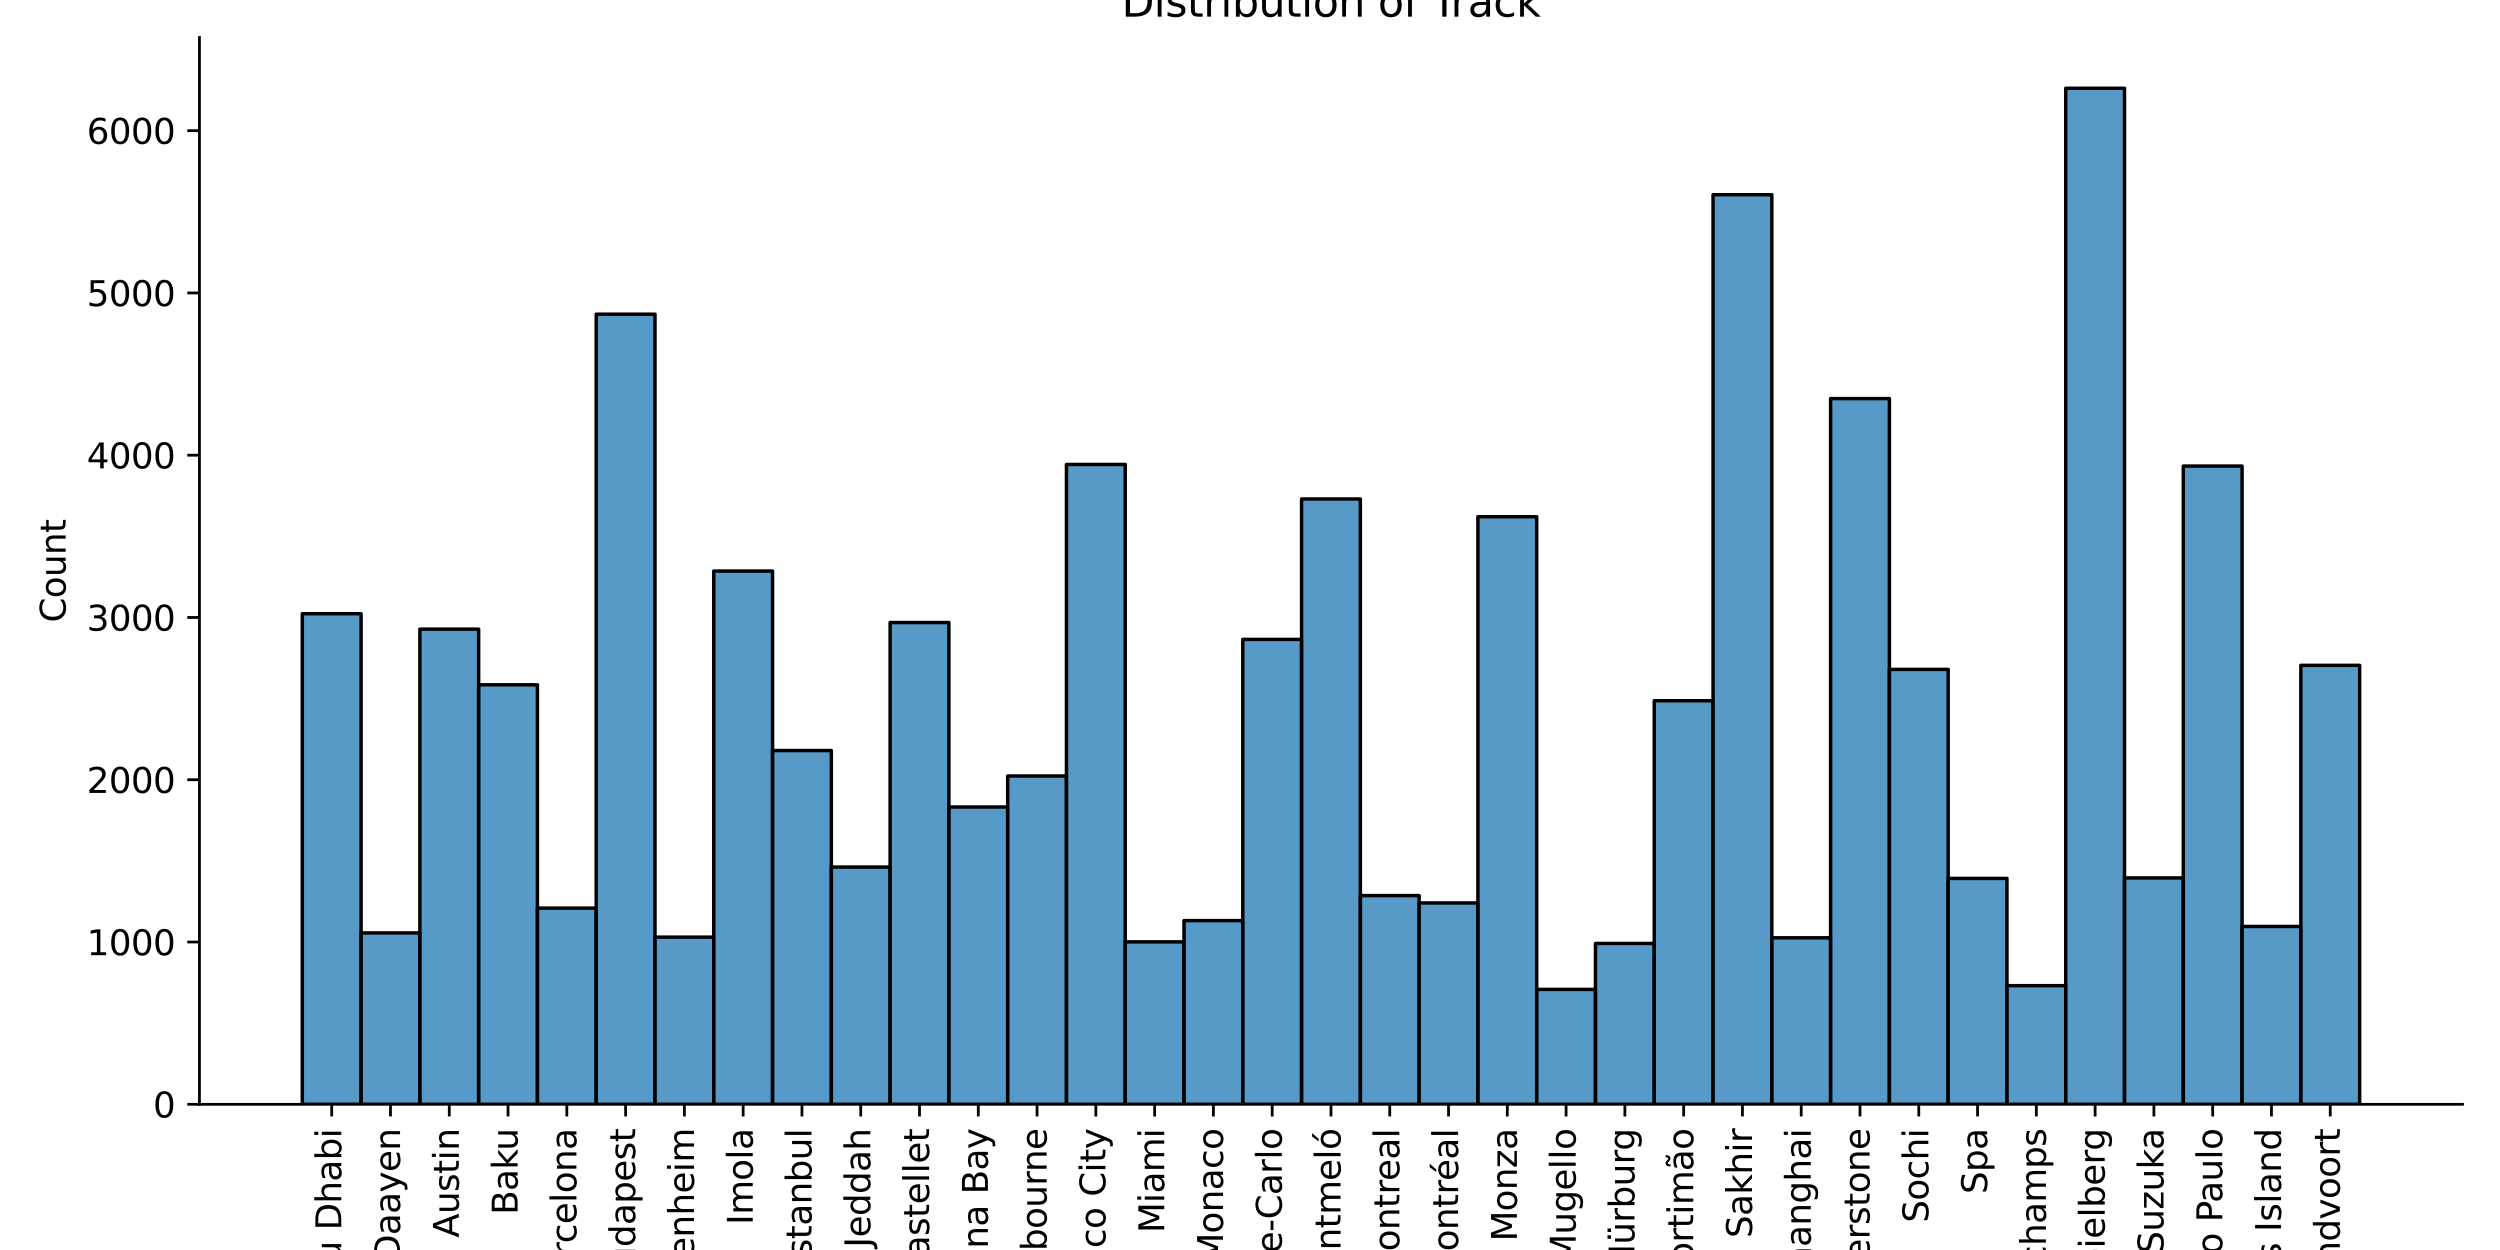 <?xml version="1.0" encoding="utf-8" standalone="no"?>
<!DOCTYPE svg PUBLIC "-//W3C//DTD SVG 1.1//EN"
  "http://www.w3.org/Graphics/SVG/1.1/DTD/svg11.dtd">
<svg xmlns:xlink="http://www.w3.org/1999/xlink" width="720pt" height="360pt" viewBox="0 0 720 360" xmlns="http://www.w3.org/2000/svg" version="1.1">
 <defs>
  <style type="text/css">*{stroke-linejoin: round; stroke-linecap: butt}</style>
 </defs>
 <g id="figure_1">
  <g id="patch_1">
   <path d="M 0 360 
L 720 360 
L 720 0 
L 0 0 
z
" style="fill: #ffffff"/>
  </g>
  <g id="axes_1">
   <g id="patch_2">
    <path d="M 57.44 318.04 
L 709.2 318.04 
L 709.2 10.8 
L 57.44 10.8 
z
" style="fill: #ffffff"/>
   </g>
   <g id="patch_3">
    <path d="M 87.065 318.04 
L 103.994 318.04 
L 103.994 176.759 
L 87.065 176.759 
z
" clip-path="url(#p6fa3aa82a7)" style="fill: #1f77b4; fill-opacity: 0.75; stroke: #000000; stroke-linejoin: miter"/>
   </g>
   <g id="patch_4">
    <path d="M 103.994 318.04 
L 120.923 318.04 
L 120.923 268.688 
L 103.994 268.688 
z
" clip-path="url(#p6fa3aa82a7)" style="fill: #1f77b4; fill-opacity: 0.75; stroke: #000000; stroke-linejoin: miter"/>
   </g>
   <g id="patch_5">
    <path d="M 120.923 318.04 
L 137.852 318.04 
L 137.852 181.199 
L 120.923 181.199 
z
" clip-path="url(#p6fa3aa82a7)" style="fill: #1f77b4; fill-opacity: 0.75; stroke: #000000; stroke-linejoin: miter"/>
   </g>
   <g id="patch_6">
    <path d="M 137.852 318.04 
L 154.781 318.04 
L 154.781 197.229 
L 137.852 197.229 
z
" clip-path="url(#p6fa3aa82a7)" style="fill: #1f77b4; fill-opacity: 0.75; stroke: #000000; stroke-linejoin: miter"/>
   </g>
   <g id="patch_7">
    <path d="M 154.781 318.04 
L 171.71 318.04 
L 171.71 261.537 
L 154.781 261.537 
z
" clip-path="url(#p6fa3aa82a7)" style="fill: #1f77b4; fill-opacity: 0.75; stroke: #000000; stroke-linejoin: miter"/>
   </g>
   <g id="patch_8">
    <path d="M 171.71 318.04 
L 188.638 318.04 
L 188.638 90.486 
L 171.71 90.486 
z
" clip-path="url(#p6fa3aa82a7)" style="fill: #1f77b4; fill-opacity: 0.75; stroke: #000000; stroke-linejoin: miter"/>
   </g>
   <g id="patch_9">
    <path d="M 188.638 318.04 
L 205.567 318.04 
L 205.567 269.903 
L 188.638 269.903 
z
" clip-path="url(#p6fa3aa82a7)" style="fill: #1f77b4; fill-opacity: 0.75; stroke: #000000; stroke-linejoin: miter"/>
   </g>
   <g id="patch_10">
    <path d="M 205.567 318.04 
L 222.496 318.04 
L 222.496 164.468 
L 205.567 164.468 
z
" clip-path="url(#p6fa3aa82a7)" style="fill: #1f77b4; fill-opacity: 0.75; stroke: #000000; stroke-linejoin: miter"/>
   </g>
   <g id="patch_11">
    <path d="M 222.496 318.04 
L 239.425 318.04 
L 239.425 216.157 
L 222.496 216.157 
z
" clip-path="url(#p6fa3aa82a7)" style="fill: #1f77b4; fill-opacity: 0.75; stroke: #000000; stroke-linejoin: miter"/>
   </g>
   <g id="patch_12">
    <path d="M 239.425 318.04 
L 256.354 318.04 
L 256.354 249.713 
L 239.425 249.713 
z
" clip-path="url(#p6fa3aa82a7)" style="fill: #1f77b4; fill-opacity: 0.75; stroke: #000000; stroke-linejoin: miter"/>
   </g>
   <g id="patch_13">
    <path d="M 256.354 318.04 
L 273.283 318.04 
L 273.283 179.283 
L 256.354 179.283 
z
" clip-path="url(#p6fa3aa82a7)" style="fill: #1f77b4; fill-opacity: 0.75; stroke: #000000; stroke-linejoin: miter"/>
   </g>
   <g id="patch_14">
    <path d="M 273.283 318.04 
L 290.211 318.04 
L 290.211 232.421 
L 273.283 232.421 
z
" clip-path="url(#p6fa3aa82a7)" style="fill: #1f77b4; fill-opacity: 0.75; stroke: #000000; stroke-linejoin: miter"/>
   </g>
   <g id="patch_15">
    <path d="M 290.211 318.04 
L 307.14 318.04 
L 307.14 223.495 
L 290.211 223.495 
z
" clip-path="url(#p6fa3aa82a7)" style="fill: #1f77b4; fill-opacity: 0.75; stroke: #000000; stroke-linejoin: miter"/>
   </g>
   <g id="patch_16">
    <path d="M 307.14 318.04 
L 324.069 318.04 
L 324.069 133.763 
L 307.14 133.763 
z
" clip-path="url(#p6fa3aa82a7)" style="fill: #1f77b4; fill-opacity: 0.75; stroke: #000000; stroke-linejoin: miter"/>
   </g>
   <g id="patch_17">
    <path d="M 324.069 318.04 
L 340.998 318.04 
L 340.998 271.258 
L 324.069 271.258 
z
" clip-path="url(#p6fa3aa82a7)" style="fill: #1f77b4; fill-opacity: 0.75; stroke: #000000; stroke-linejoin: miter"/>
   </g>
   <g id="patch_18">
    <path d="M 340.998 318.04 
L 357.927 318.04 
L 357.927 265.136 
L 340.998 265.136 
z
" clip-path="url(#p6fa3aa82a7)" style="fill: #1f77b4; fill-opacity: 0.75; stroke: #000000; stroke-linejoin: miter"/>
   </g>
   <g id="patch_19">
    <path d="M 357.927 318.04 
L 374.856 318.04 
L 374.856 184.143 
L 357.927 184.143 
z
" clip-path="url(#p6fa3aa82a7)" style="fill: #1f77b4; fill-opacity: 0.75; stroke: #000000; stroke-linejoin: miter"/>
   </g>
   <g id="patch_20">
    <path d="M 374.856 318.04 
L 391.784 318.04 
L 391.784 143.717 
L 374.856 143.717 
z
" clip-path="url(#p6fa3aa82a7)" style="fill: #1f77b4; fill-opacity: 0.75; stroke: #000000; stroke-linejoin: miter"/>
   </g>
   <g id="patch_21">
    <path d="M 391.784 318.04 
L 408.713 318.04 
L 408.713 257.938 
L 391.784 257.938 
z
" clip-path="url(#p6fa3aa82a7)" style="fill: #1f77b4; fill-opacity: 0.75; stroke: #000000; stroke-linejoin: miter"/>
   </g>
   <g id="patch_22">
    <path d="M 408.713 318.04 
L 425.642 318.04 
L 425.642 260.042 
L 408.713 260.042 
z
" clip-path="url(#p6fa3aa82a7)" style="fill: #1f77b4; fill-opacity: 0.75; stroke: #000000; stroke-linejoin: miter"/>
   </g>
   <g id="patch_23">
    <path d="M 425.642 318.04 
L 442.571 318.04 
L 442.571 148.812 
L 425.642 148.812 
z
" clip-path="url(#p6fa3aa82a7)" style="fill: #1f77b4; fill-opacity: 0.75; stroke: #000000; stroke-linejoin: miter"/>
   </g>
   <g id="patch_24">
    <path d="M 442.571 318.04 
L 459.5 318.04 
L 459.5 284.951 
L 442.571 284.951 
z
" clip-path="url(#p6fa3aa82a7)" style="fill: #1f77b4; fill-opacity: 0.75; stroke: #000000; stroke-linejoin: miter"/>
   </g>
   <g id="patch_25">
    <path d="M 459.5 318.04 
L 476.429 318.04 
L 476.429 271.725 
L 459.5 271.725 
z
" clip-path="url(#p6fa3aa82a7)" style="fill: #1f77b4; fill-opacity: 0.75; stroke: #000000; stroke-linejoin: miter"/>
   </g>
   <g id="patch_26">
    <path d="M 476.429 318.04 
L 493.357 318.04 
L 493.357 201.809 
L 476.429 201.809 
z
" clip-path="url(#p6fa3aa82a7)" style="fill: #1f77b4; fill-opacity: 0.75; stroke: #000000; stroke-linejoin: miter"/>
   </g>
   <g id="patch_27">
    <path d="M 493.357 318.04 
L 510.286 318.04 
L 510.286 56.089 
L 493.357 56.089 
z
" clip-path="url(#p6fa3aa82a7)" style="fill: #1f77b4; fill-opacity: 0.75; stroke: #000000; stroke-linejoin: miter"/>
   </g>
   <g id="patch_28">
    <path d="M 510.286 318.04 
L 527.215 318.04 
L 527.215 270.09 
L 510.286 270.09 
z
" clip-path="url(#p6fa3aa82a7)" style="fill: #1f77b4; fill-opacity: 0.75; stroke: #000000; stroke-linejoin: miter"/>
   </g>
   <g id="patch_29">
    <path d="M 527.215 318.04 
L 544.144 318.04 
L 544.144 114.788 
L 527.215 114.788 
z
" clip-path="url(#p6fa3aa82a7)" style="fill: #1f77b4; fill-opacity: 0.75; stroke: #000000; stroke-linejoin: miter"/>
   </g>
   <g id="patch_30">
    <path d="M 544.144 318.04 
L 561.073 318.04 
L 561.073 192.789 
L 544.144 192.789 
z
" clip-path="url(#p6fa3aa82a7)" style="fill: #1f77b4; fill-opacity: 0.75; stroke: #000000; stroke-linejoin: miter"/>
   </g>
   <g id="patch_31">
    <path d="M 561.073 318.04 
L 578.002 318.04 
L 578.002 252.985 
L 561.073 252.985 
z
" clip-path="url(#p6fa3aa82a7)" style="fill: #1f77b4; fill-opacity: 0.75; stroke: #000000; stroke-linejoin: miter"/>
   </g>
   <g id="patch_32">
    <path d="M 578.002 318.04 
L 594.93 318.04 
L 594.93 283.877 
L 578.002 283.877 
z
" clip-path="url(#p6fa3aa82a7)" style="fill: #1f77b4; fill-opacity: 0.75; stroke: #000000; stroke-linejoin: miter"/>
   </g>
   <g id="patch_33">
    <path d="M 594.93 318.04 
L 611.859 318.04 
L 611.859 25.43 
L 594.93 25.43 
z
" clip-path="url(#p6fa3aa82a7)" style="fill: #1f77b4; fill-opacity: 0.75; stroke: #000000; stroke-linejoin: miter"/>
   </g>
   <g id="patch_34">
    <path d="M 611.859 318.04 
L 628.788 318.04 
L 628.788 252.844 
L 611.859 252.844 
z
" clip-path="url(#p6fa3aa82a7)" style="fill: #1f77b4; fill-opacity: 0.75; stroke: #000000; stroke-linejoin: miter"/>
   </g>
   <g id="patch_35">
    <path d="M 628.788 318.04 
L 645.717 318.04 
L 645.717 134.23 
L 628.788 134.23 
z
" clip-path="url(#p6fa3aa82a7)" style="fill: #1f77b4; fill-opacity: 0.75; stroke: #000000; stroke-linejoin: miter"/>
   </g>
   <g id="patch_36">
    <path d="M 645.717 318.04 
L 662.646 318.04 
L 662.646 266.818 
L 645.717 266.818 
z
" clip-path="url(#p6fa3aa82a7)" style="fill: #1f77b4; fill-opacity: 0.75; stroke: #000000; stroke-linejoin: miter"/>
   </g>
   <g id="patch_37">
    <path d="M 662.646 318.04 
L 679.575 318.04 
L 679.575 191.621 
L 662.646 191.621 
z
" clip-path="url(#p6fa3aa82a7)" style="fill: #1f77b4; fill-opacity: 0.75; stroke: #000000; stroke-linejoin: miter"/>
   </g>
   <g id="matplotlib.axis_1">
    <g id="xtick_1">
     <g id="line2d_1">
      <defs>
       <path id="mca8633cd1a" d="M 0 0 
L 0 3.5 
" style="stroke: #000000; stroke-width: 0.8"/>
      </defs>
      <g>
       <use xlink:href="#mca8633cd1a" x="95.53" y="318.04" style="stroke: #000000; stroke-width: 0.8"/>
      </g>
     </g>
     <g id="text_1">
      <!-- Abu Dhabi -->
      <g transform="translate(98.289 377.037) rotate(-90) scale(0.1 -0.1)">
       <defs>
        <path id="DejaVuSans-41" d="M 2188 4044 
L 1331 1722 
L 3047 1722 
L 2188 4044 
z
M 1831 4666 
L 2547 4666 
L 4325 0 
L 3669 0 
L 3244 1197 
L 1141 1197 
L 716 0 
L 50 0 
L 1831 4666 
z
" transform="scale(0.016)"/>
        <path id="DejaVuSans-62" d="M 3116 1747 
Q 3116 2381 2855 2742 
Q 2594 3103 2138 3103 
Q 1681 3103 1420 2742 
Q 1159 2381 1159 1747 
Q 1159 1113 1420 752 
Q 1681 391 2138 391 
Q 2594 391 2855 752 
Q 3116 1113 3116 1747 
z
M 1159 2969 
Q 1341 3281 1617 3432 
Q 1894 3584 2278 3584 
Q 2916 3584 3314 3078 
Q 3713 2572 3713 1747 
Q 3713 922 3314 415 
Q 2916 -91 2278 -91 
Q 1894 -91 1617 61 
Q 1341 213 1159 525 
L 1159 0 
L 581 0 
L 581 4863 
L 1159 4863 
L 1159 2969 
z
" transform="scale(0.016)"/>
        <path id="DejaVuSans-75" d="M 544 1381 
L 544 3500 
L 1119 3500 
L 1119 1403 
Q 1119 906 1312 657 
Q 1506 409 1894 409 
Q 2359 409 2629 706 
Q 2900 1003 2900 1516 
L 2900 3500 
L 3475 3500 
L 3475 0 
L 2900 0 
L 2900 538 
Q 2691 219 2414 64 
Q 2138 -91 1772 -91 
Q 1169 -91 856 284 
Q 544 659 544 1381 
z
M 1991 3584 
L 1991 3584 
z
" transform="scale(0.016)"/>
        <path id="DejaVuSans-20" transform="scale(0.016)"/>
        <path id="DejaVuSans-44" d="M 1259 4147 
L 1259 519 
L 2022 519 
Q 2988 519 3436 956 
Q 3884 1394 3884 2338 
Q 3884 3275 3436 3711 
Q 2988 4147 2022 4147 
L 1259 4147 
z
M 628 4666 
L 1925 4666 
Q 3281 4666 3915 4102 
Q 4550 3538 4550 2338 
Q 4550 1131 3912 565 
Q 3275 0 1925 0 
L 628 0 
L 628 4666 
z
" transform="scale(0.016)"/>
        <path id="DejaVuSans-68" d="M 3513 2113 
L 3513 0 
L 2938 0 
L 2938 2094 
Q 2938 2591 2744 2837 
Q 2550 3084 2163 3084 
Q 1697 3084 1428 2787 
Q 1159 2491 1159 1978 
L 1159 0 
L 581 0 
L 581 4863 
L 1159 4863 
L 1159 2956 
Q 1366 3272 1645 3428 
Q 1925 3584 2291 3584 
Q 2894 3584 3203 3211 
Q 3513 2838 3513 2113 
z
" transform="scale(0.016)"/>
        <path id="DejaVuSans-61" d="M 2194 1759 
Q 1497 1759 1228 1600 
Q 959 1441 959 1056 
Q 959 750 1161 570 
Q 1363 391 1709 391 
Q 2188 391 2477 730 
Q 2766 1069 2766 1631 
L 2766 1759 
L 2194 1759 
z
M 3341 1997 
L 3341 0 
L 2766 0 
L 2766 531 
Q 2569 213 2275 61 
Q 1981 -91 1556 -91 
Q 1019 -91 701 211 
Q 384 513 384 1019 
Q 384 1609 779 1909 
Q 1175 2209 1959 2209 
L 2766 2209 
L 2766 2266 
Q 2766 2663 2505 2880 
Q 2244 3097 1772 3097 
Q 1472 3097 1187 3025 
Q 903 2953 641 2809 
L 641 3341 
Q 956 3463 1253 3523 
Q 1550 3584 1831 3584 
Q 2591 3584 2966 3190 
Q 3341 2797 3341 1997 
z
" transform="scale(0.016)"/>
        <path id="DejaVuSans-69" d="M 603 3500 
L 1178 3500 
L 1178 0 
L 603 0 
L 603 3500 
z
M 603 4863 
L 1178 4863 
L 1178 4134 
L 603 4134 
L 603 4863 
z
" transform="scale(0.016)"/>
       </defs>
       <use xlink:href="#DejaVuSans-41"/>
       <use xlink:href="#DejaVuSans-62" x="68.408"/>
       <use xlink:href="#DejaVuSans-75" x="131.885"/>
       <use xlink:href="#DejaVuSans-20" x="195.264"/>
       <use xlink:href="#DejaVuSans-44" x="227.051"/>
       <use xlink:href="#DejaVuSans-68" x="304.053"/>
       <use xlink:href="#DejaVuSans-61" x="367.432"/>
       <use xlink:href="#DejaVuSans-62" x="428.711"/>
       <use xlink:href="#DejaVuSans-69" x="492.188"/>
      </g>
     </g>
    </g>
    <g id="xtick_2">
     <g id="line2d_2">
      <g>
       <use xlink:href="#mca8633cd1a" x="112.459" y="318.04" style="stroke: #000000; stroke-width: 0.8"/>
      </g>
     </g>
     <g id="text_2">
      <!-- Al Daayen -->
      <g transform="translate(115.218 376.202) rotate(-90) scale(0.1 -0.1)">
       <defs>
        <path id="DejaVuSans-6c" d="M 603 4863 
L 1178 4863 
L 1178 0 
L 603 0 
L 603 4863 
z
" transform="scale(0.016)"/>
        <path id="DejaVuSans-79" d="M 2059 -325 
Q 1816 -950 1584 -1140 
Q 1353 -1331 966 -1331 
L 506 -1331 
L 506 -850 
L 844 -850 
Q 1081 -850 1212 -737 
Q 1344 -625 1503 -206 
L 1606 56 
L 191 3500 
L 800 3500 
L 1894 763 
L 2988 3500 
L 3597 3500 
L 2059 -325 
z
" transform="scale(0.016)"/>
        <path id="DejaVuSans-65" d="M 3597 1894 
L 3597 1613 
L 953 1613 
Q 991 1019 1311 708 
Q 1631 397 2203 397 
Q 2534 397 2845 478 
Q 3156 559 3463 722 
L 3463 178 
Q 3153 47 2828 -22 
Q 2503 -91 2169 -91 
Q 1331 -91 842 396 
Q 353 884 353 1716 
Q 353 2575 817 3079 
Q 1281 3584 2069 3584 
Q 2775 3584 3186 3129 
Q 3597 2675 3597 1894 
z
M 3022 2063 
Q 3016 2534 2758 2815 
Q 2500 3097 2075 3097 
Q 1594 3097 1305 2825 
Q 1016 2553 972 2059 
L 3022 2063 
z
" transform="scale(0.016)"/>
        <path id="DejaVuSans-6e" d="M 3513 2113 
L 3513 0 
L 2938 0 
L 2938 2094 
Q 2938 2591 2744 2837 
Q 2550 3084 2163 3084 
Q 1697 3084 1428 2787 
Q 1159 2491 1159 1978 
L 1159 0 
L 581 0 
L 581 3500 
L 1159 3500 
L 1159 2956 
Q 1366 3272 1645 3428 
Q 1925 3584 2291 3584 
Q 2894 3584 3203 3211 
Q 3513 2838 3513 2113 
z
" transform="scale(0.016)"/>
       </defs>
       <use xlink:href="#DejaVuSans-41"/>
       <use xlink:href="#DejaVuSans-6c" x="68.408"/>
       <use xlink:href="#DejaVuSans-20" x="96.191"/>
       <use xlink:href="#DejaVuSans-44" x="127.979"/>
       <use xlink:href="#DejaVuSans-61" x="204.98"/>
       <use xlink:href="#DejaVuSans-61" x="266.26"/>
       <use xlink:href="#DejaVuSans-79" x="327.539"/>
       <use xlink:href="#DejaVuSans-65" x="386.719"/>
       <use xlink:href="#DejaVuSans-6e" x="448.242"/>
      </g>
     </g>
    </g>
    <g id="xtick_3">
     <g id="line2d_3">
      <g>
       <use xlink:href="#mca8633cd1a" x="129.388" y="318.04" style="stroke: #000000; stroke-width: 0.8"/>
      </g>
     </g>
     <g id="text_3">
      <!-- Austin -->
      <g transform="translate(132.147 356.463) rotate(-90) scale(0.1 -0.1)">
       <defs>
        <path id="DejaVuSans-73" d="M 2834 3397 
L 2834 2853 
Q 2591 2978 2328 3040 
Q 2066 3103 1784 3103 
Q 1356 3103 1142 2972 
Q 928 2841 928 2578 
Q 928 2378 1081 2264 
Q 1234 2150 1697 2047 
L 1894 2003 
Q 2506 1872 2764 1633 
Q 3022 1394 3022 966 
Q 3022 478 2636 193 
Q 2250 -91 1575 -91 
Q 1294 -91 989 -36 
Q 684 19 347 128 
L 347 722 
Q 666 556 975 473 
Q 1284 391 1588 391 
Q 1994 391 2212 530 
Q 2431 669 2431 922 
Q 2431 1156 2273 1281 
Q 2116 1406 1581 1522 
L 1381 1569 
Q 847 1681 609 1914 
Q 372 2147 372 2553 
Q 372 3047 722 3315 
Q 1072 3584 1716 3584 
Q 2034 3584 2315 3537 
Q 2597 3491 2834 3397 
z
" transform="scale(0.016)"/>
        <path id="DejaVuSans-74" d="M 1172 4494 
L 1172 3500 
L 2356 3500 
L 2356 3053 
L 1172 3053 
L 1172 1153 
Q 1172 725 1289 603 
Q 1406 481 1766 481 
L 2356 481 
L 2356 0 
L 1766 0 
Q 1100 0 847 248 
Q 594 497 594 1153 
L 594 3053 
L 172 3053 
L 172 3500 
L 594 3500 
L 594 4494 
L 1172 4494 
z
" transform="scale(0.016)"/>
       </defs>
       <use xlink:href="#DejaVuSans-41"/>
       <use xlink:href="#DejaVuSans-75" x="68.408"/>
       <use xlink:href="#DejaVuSans-73" x="131.787"/>
       <use xlink:href="#DejaVuSans-74" x="183.887"/>
       <use xlink:href="#DejaVuSans-69" x="223.096"/>
       <use xlink:href="#DejaVuSans-6e" x="250.879"/>
      </g>
     </g>
    </g>
    <g id="xtick_4">
     <g id="line2d_4">
      <g>
       <use xlink:href="#mca8633cd1a" x="146.316" y="318.04" style="stroke: #000000; stroke-width: 0.8"/>
      </g>
     </g>
     <g id="text_4">
      <!-- Baku -->
      <g transform="translate(149.076 349.845) rotate(-90) scale(0.1 -0.1)">
       <defs>
        <path id="DejaVuSans-42" d="M 1259 2228 
L 1259 519 
L 2272 519 
Q 2781 519 3026 730 
Q 3272 941 3272 1375 
Q 3272 1813 3026 2020 
Q 2781 2228 2272 2228 
L 1259 2228 
z
M 1259 4147 
L 1259 2741 
L 2194 2741 
Q 2656 2741 2882 2914 
Q 3109 3088 3109 3444 
Q 3109 3797 2882 3972 
Q 2656 4147 2194 4147 
L 1259 4147 
z
M 628 4666 
L 2241 4666 
Q 2963 4666 3353 4366 
Q 3744 4066 3744 3513 
Q 3744 3084 3544 2831 
Q 3344 2578 2956 2516 
Q 3422 2416 3680 2098 
Q 3938 1781 3938 1306 
Q 3938 681 3513 340 
Q 3088 0 2303 0 
L 628 0 
L 628 4666 
z
" transform="scale(0.016)"/>
        <path id="DejaVuSans-6b" d="M 581 4863 
L 1159 4863 
L 1159 1991 
L 2875 3500 
L 3609 3500 
L 1753 1863 
L 3688 0 
L 2938 0 
L 1159 1709 
L 1159 0 
L 581 0 
L 581 4863 
z
" transform="scale(0.016)"/>
       </defs>
       <use xlink:href="#DejaVuSans-42"/>
       <use xlink:href="#DejaVuSans-61" x="68.604"/>
       <use xlink:href="#DejaVuSans-6b" x="129.883"/>
       <use xlink:href="#DejaVuSans-75" x="184.668"/>
      </g>
     </g>
    </g>
    <g id="xtick_5">
     <g id="line2d_5">
      <g>
       <use xlink:href="#mca8633cd1a" x="163.245" y="318.04" style="stroke: #000000; stroke-width: 0.8"/>
      </g>
     </g>
     <g id="text_5">
      <!-- Barcelona -->
      <g transform="translate(166.005 374.929) rotate(-90) scale(0.1 -0.1)">
       <defs>
        <path id="DejaVuSans-72" d="M 2631 2963 
Q 2534 3019 2420 3045 
Q 2306 3072 2169 3072 
Q 1681 3072 1420 2755 
Q 1159 2438 1159 1844 
L 1159 0 
L 581 0 
L 581 3500 
L 1159 3500 
L 1159 2956 
Q 1341 3275 1631 3429 
Q 1922 3584 2338 3584 
Q 2397 3584 2469 3576 
Q 2541 3569 2628 3553 
L 2631 2963 
z
" transform="scale(0.016)"/>
        <path id="DejaVuSans-63" d="M 3122 3366 
L 3122 2828 
Q 2878 2963 2633 3030 
Q 2388 3097 2138 3097 
Q 1578 3097 1268 2742 
Q 959 2388 959 1747 
Q 959 1106 1268 751 
Q 1578 397 2138 397 
Q 2388 397 2633 464 
Q 2878 531 3122 666 
L 3122 134 
Q 2881 22 2623 -34 
Q 2366 -91 2075 -91 
Q 1284 -91 818 406 
Q 353 903 353 1747 
Q 353 2603 823 3093 
Q 1294 3584 2113 3584 
Q 2378 3584 2631 3529 
Q 2884 3475 3122 3366 
z
" transform="scale(0.016)"/>
        <path id="DejaVuSans-6f" d="M 1959 3097 
Q 1497 3097 1228 2736 
Q 959 2375 959 1747 
Q 959 1119 1226 758 
Q 1494 397 1959 397 
Q 2419 397 2687 759 
Q 2956 1122 2956 1747 
Q 2956 2369 2687 2733 
Q 2419 3097 1959 3097 
z
M 1959 3584 
Q 2709 3584 3137 3096 
Q 3566 2609 3566 1747 
Q 3566 888 3137 398 
Q 2709 -91 1959 -91 
Q 1206 -91 779 398 
Q 353 888 353 1747 
Q 353 2609 779 3096 
Q 1206 3584 1959 3584 
z
" transform="scale(0.016)"/>
       </defs>
       <use xlink:href="#DejaVuSans-42"/>
       <use xlink:href="#DejaVuSans-61" x="68.604"/>
       <use xlink:href="#DejaVuSans-72" x="129.883"/>
       <use xlink:href="#DejaVuSans-63" x="168.746"/>
       <use xlink:href="#DejaVuSans-65" x="223.727"/>
       <use xlink:href="#DejaVuSans-6c" x="285.25"/>
       <use xlink:href="#DejaVuSans-6f" x="313.033"/>
       <use xlink:href="#DejaVuSans-6e" x="374.215"/>
       <use xlink:href="#DejaVuSans-61" x="437.594"/>
      </g>
     </g>
    </g>
    <g id="xtick_6">
     <g id="line2d_6">
      <g>
       <use xlink:href="#mca8633cd1a" x="180.174" y="318.04" style="stroke: #000000; stroke-width: 0.8"/>
      </g>
     </g>
     <g id="text_6">
      <!-- Budapest -->
      <g transform="translate(182.933 372.346) rotate(-90) scale(0.1 -0.1)">
       <defs>
        <path id="DejaVuSans-64" d="M 2906 2969 
L 2906 4863 
L 3481 4863 
L 3481 0 
L 2906 0 
L 2906 525 
Q 2725 213 2448 61 
Q 2172 -91 1784 -91 
Q 1150 -91 751 415 
Q 353 922 353 1747 
Q 353 2572 751 3078 
Q 1150 3584 1784 3584 
Q 2172 3584 2448 3432 
Q 2725 3281 2906 2969 
z
M 947 1747 
Q 947 1113 1208 752 
Q 1469 391 1925 391 
Q 2381 391 2643 752 
Q 2906 1113 2906 1747 
Q 2906 2381 2643 2742 
Q 2381 3103 1925 3103 
Q 1469 3103 1208 2742 
Q 947 2381 947 1747 
z
" transform="scale(0.016)"/>
        <path id="DejaVuSans-70" d="M 1159 525 
L 1159 -1331 
L 581 -1331 
L 581 3500 
L 1159 3500 
L 1159 2969 
Q 1341 3281 1617 3432 
Q 1894 3584 2278 3584 
Q 2916 3584 3314 3078 
Q 3713 2572 3713 1747 
Q 3713 922 3314 415 
Q 2916 -91 2278 -91 
Q 1894 -91 1617 61 
Q 1341 213 1159 525 
z
M 3116 1747 
Q 3116 2381 2855 2742 
Q 2594 3103 2138 3103 
Q 1681 3103 1420 2742 
Q 1159 2381 1159 1747 
Q 1159 1113 1420 752 
Q 1681 391 2138 391 
Q 2594 391 2855 752 
Q 3116 1113 3116 1747 
z
" transform="scale(0.016)"/>
       </defs>
       <use xlink:href="#DejaVuSans-42"/>
       <use xlink:href="#DejaVuSans-75" x="68.604"/>
       <use xlink:href="#DejaVuSans-64" x="131.982"/>
       <use xlink:href="#DejaVuSans-61" x="195.459"/>
       <use xlink:href="#DejaVuSans-70" x="256.738"/>
       <use xlink:href="#DejaVuSans-65" x="320.215"/>
       <use xlink:href="#DejaVuSans-73" x="381.738"/>
       <use xlink:href="#DejaVuSans-74" x="433.838"/>
      </g>
     </g>
    </g>
    <g id="xtick_7">
     <g id="line2d_7">
      <g>
       <use xlink:href="#mca8633cd1a" x="197.103" y="318.04" style="stroke: #000000; stroke-width: 0.8"/>
      </g>
     </g>
     <g id="text_7">
      <!-- Hockenheim -->
      <g transform="translate(199.862 387.106) rotate(-90) scale(0.1 -0.1)">
       <defs>
        <path id="DejaVuSans-48" d="M 628 4666 
L 1259 4666 
L 1259 2753 
L 3553 2753 
L 3553 4666 
L 4184 4666 
L 4184 0 
L 3553 0 
L 3553 2222 
L 1259 2222 
L 1259 0 
L 628 0 
L 628 4666 
z
" transform="scale(0.016)"/>
        <path id="DejaVuSans-6d" d="M 3328 2828 
Q 3544 3216 3844 3400 
Q 4144 3584 4550 3584 
Q 5097 3584 5394 3201 
Q 5691 2819 5691 2113 
L 5691 0 
L 5113 0 
L 5113 2094 
Q 5113 2597 4934 2840 
Q 4756 3084 4391 3084 
Q 3944 3084 3684 2787 
Q 3425 2491 3425 1978 
L 3425 0 
L 2847 0 
L 2847 2094 
Q 2847 2600 2669 2842 
Q 2491 3084 2119 3084 
Q 1678 3084 1418 2786 
Q 1159 2488 1159 1978 
L 1159 0 
L 581 0 
L 581 3500 
L 1159 3500 
L 1159 2956 
Q 1356 3278 1631 3431 
Q 1906 3584 2284 3584 
Q 2666 3584 2933 3390 
Q 3200 3197 3328 2828 
z
" transform="scale(0.016)"/>
       </defs>
       <use xlink:href="#DejaVuSans-48"/>
       <use xlink:href="#DejaVuSans-6f" x="75.195"/>
       <use xlink:href="#DejaVuSans-63" x="136.377"/>
       <use xlink:href="#DejaVuSans-6b" x="191.357"/>
       <use xlink:href="#DejaVuSans-65" x="245.643"/>
       <use xlink:href="#DejaVuSans-6e" x="307.166"/>
       <use xlink:href="#DejaVuSans-68" x="370.545"/>
       <use xlink:href="#DejaVuSans-65" x="433.924"/>
       <use xlink:href="#DejaVuSans-69" x="495.447"/>
       <use xlink:href="#DejaVuSans-6d" x="523.23"/>
      </g>
     </g>
    </g>
    <g id="xtick_8">
     <g id="line2d_8">
      <g>
       <use xlink:href="#mca8633cd1a" x="214.032" y="318.04" style="stroke: #000000; stroke-width: 0.8"/>
      </g>
     </g>
     <g id="text_8">
      <!-- Imola -->
      <g transform="translate(216.791 352.756) rotate(-90) scale(0.1 -0.1)">
       <defs>
        <path id="DejaVuSans-49" d="M 628 4666 
L 1259 4666 
L 1259 0 
L 628 0 
L 628 4666 
z
" transform="scale(0.016)"/>
       </defs>
       <use xlink:href="#DejaVuSans-49"/>
       <use xlink:href="#DejaVuSans-6d" x="29.492"/>
       <use xlink:href="#DejaVuSans-6f" x="126.904"/>
       <use xlink:href="#DejaVuSans-6c" x="188.086"/>
       <use xlink:href="#DejaVuSans-61" x="215.869"/>
      </g>
     </g>
    </g>
    <g id="xtick_9">
     <g id="line2d_9">
      <g>
       <use xlink:href="#mca8633cd1a" x="230.961" y="318.04" style="stroke: #000000; stroke-width: 0.8"/>
      </g>
     </g>
     <g id="text_9">
      <!-- Istanbul -->
      <g transform="translate(233.72 365.049) rotate(-90) scale(0.1 -0.1)">
       <use xlink:href="#DejaVuSans-49"/>
       <use xlink:href="#DejaVuSans-73" x="29.492"/>
       <use xlink:href="#DejaVuSans-74" x="81.592"/>
       <use xlink:href="#DejaVuSans-61" x="120.801"/>
       <use xlink:href="#DejaVuSans-6e" x="182.08"/>
       <use xlink:href="#DejaVuSans-62" x="245.459"/>
       <use xlink:href="#DejaVuSans-75" x="308.936"/>
       <use xlink:href="#DejaVuSans-6c" x="372.314"/>
      </g>
     </g>
    </g>
    <g id="xtick_10">
     <g id="line2d_10">
      <g>
       <use xlink:href="#mca8633cd1a" x="247.889" y="318.04" style="stroke: #000000; stroke-width: 0.8"/>
      </g>
     </g>
     <g id="text_10">
      <!-- Jeddah -->
      <g transform="translate(250.649 359.306) rotate(-90) scale(0.1 -0.1)">
       <defs>
        <path id="DejaVuSans-4a" d="M 628 4666 
L 1259 4666 
L 1259 325 
Q 1259 -519 939 -900 
Q 619 -1281 -91 -1281 
L -331 -1281 
L -331 -750 
L -134 -750 
Q 284 -750 456 -515 
Q 628 -281 628 325 
L 628 4666 
z
" transform="scale(0.016)"/>
       </defs>
       <use xlink:href="#DejaVuSans-4a"/>
       <use xlink:href="#DejaVuSans-65" x="29.492"/>
       <use xlink:href="#DejaVuSans-64" x="91.016"/>
       <use xlink:href="#DejaVuSans-64" x="154.492"/>
       <use xlink:href="#DejaVuSans-61" x="217.969"/>
       <use xlink:href="#DejaVuSans-68" x="279.248"/>
      </g>
     </g>
    </g>
    <g id="xtick_11">
     <g id="line2d_11">
      <g>
       <use xlink:href="#mca8633cd1a" x="264.818" y="318.04" style="stroke: #000000; stroke-width: 0.8"/>
      </g>
     </g>
     <g id="text_11">
      <!-- Le Castellet -->
      <g transform="translate(267.578 383.792) rotate(-90) scale(0.1 -0.1)">
       <defs>
        <path id="DejaVuSans-4c" d="M 628 4666 
L 1259 4666 
L 1259 531 
L 3531 531 
L 3531 0 
L 628 0 
L 628 4666 
z
" transform="scale(0.016)"/>
        <path id="DejaVuSans-43" d="M 4122 4306 
L 4122 3641 
Q 3803 3938 3442 4084 
Q 3081 4231 2675 4231 
Q 1875 4231 1450 3742 
Q 1025 3253 1025 2328 
Q 1025 1406 1450 917 
Q 1875 428 2675 428 
Q 3081 428 3442 575 
Q 3803 722 4122 1019 
L 4122 359 
Q 3791 134 3420 21 
Q 3050 -91 2638 -91 
Q 1578 -91 968 557 
Q 359 1206 359 2328 
Q 359 3453 968 4101 
Q 1578 4750 2638 4750 
Q 3056 4750 3426 4639 
Q 3797 4528 4122 4306 
z
" transform="scale(0.016)"/>
       </defs>
       <use xlink:href="#DejaVuSans-4c"/>
       <use xlink:href="#DejaVuSans-65" x="53.963"/>
       <use xlink:href="#DejaVuSans-20" x="115.486"/>
       <use xlink:href="#DejaVuSans-43" x="147.273"/>
       <use xlink:href="#DejaVuSans-61" x="217.098"/>
       <use xlink:href="#DejaVuSans-73" x="278.377"/>
       <use xlink:href="#DejaVuSans-74" x="330.477"/>
       <use xlink:href="#DejaVuSans-65" x="369.686"/>
       <use xlink:href="#DejaVuSans-6c" x="431.209"/>
       <use xlink:href="#DejaVuSans-6c" x="458.992"/>
       <use xlink:href="#DejaVuSans-65" x="486.775"/>
       <use xlink:href="#DejaVuSans-74" x="548.299"/>
      </g>
     </g>
    </g>
    <g id="xtick_12">
     <g id="line2d_12">
      <g>
       <use xlink:href="#mca8633cd1a" x="281.747" y="318.04" style="stroke: #000000; stroke-width: 0.8"/>
      </g>
     </g>
     <g id="text_12">
      <!-- Marina Bay -->
      <g transform="translate(284.506 381.237) rotate(-90) scale(0.1 -0.1)">
       <defs>
        <path id="DejaVuSans-4d" d="M 628 4666 
L 1569 4666 
L 2759 1491 
L 3956 4666 
L 4897 4666 
L 4897 0 
L 4281 0 
L 4281 4097 
L 3078 897 
L 2444 897 
L 1241 4097 
L 1241 0 
L 628 0 
L 628 4666 
z
" transform="scale(0.016)"/>
       </defs>
       <use xlink:href="#DejaVuSans-4d"/>
       <use xlink:href="#DejaVuSans-61" x="86.279"/>
       <use xlink:href="#DejaVuSans-72" x="147.559"/>
       <use xlink:href="#DejaVuSans-69" x="188.672"/>
       <use xlink:href="#DejaVuSans-6e" x="216.455"/>
       <use xlink:href="#DejaVuSans-61" x="279.834"/>
       <use xlink:href="#DejaVuSans-20" x="341.113"/>
       <use xlink:href="#DejaVuSans-42" x="372.9"/>
       <use xlink:href="#DejaVuSans-61" x="441.504"/>
       <use xlink:href="#DejaVuSans-79" x="502.783"/>
      </g>
     </g>
    </g>
    <g id="xtick_13">
     <g id="line2d_13">
      <g>
       <use xlink:href="#mca8633cd1a" x="298.676" y="318.04" style="stroke: #000000; stroke-width: 0.8"/>
      </g>
     </g>
     <g id="text_13">
      <!-- Melbourne -->
      <g transform="translate(301.435 377.831) rotate(-90) scale(0.1 -0.1)">
       <use xlink:href="#DejaVuSans-4d"/>
       <use xlink:href="#DejaVuSans-65" x="86.279"/>
       <use xlink:href="#DejaVuSans-6c" x="147.803"/>
       <use xlink:href="#DejaVuSans-62" x="175.586"/>
       <use xlink:href="#DejaVuSans-6f" x="239.062"/>
       <use xlink:href="#DejaVuSans-75" x="300.244"/>
       <use xlink:href="#DejaVuSans-72" x="363.623"/>
       <use xlink:href="#DejaVuSans-6e" x="402.986"/>
       <use xlink:href="#DejaVuSans-65" x="466.365"/>
      </g>
     </g>
    </g>
    <g id="xtick_14">
     <g id="line2d_14">
      <g>
       <use xlink:href="#mca8633cd1a" x="315.605" y="318.04" style="stroke: #000000; stroke-width: 0.8"/>
      </g>
     </g>
     <g id="text_14">
      <!-- Mexico City -->
      <g transform="translate(318.364 382.738) rotate(-90) scale(0.1 -0.1)">
       <defs>
        <path id="DejaVuSans-78" d="M 3513 3500 
L 2247 1797 
L 3578 0 
L 2900 0 
L 1881 1375 
L 863 0 
L 184 0 
L 1544 1831 
L 300 3500 
L 978 3500 
L 1906 2253 
L 2834 3500 
L 3513 3500 
z
" transform="scale(0.016)"/>
       </defs>
       <use xlink:href="#DejaVuSans-4d"/>
       <use xlink:href="#DejaVuSans-65" x="86.279"/>
       <use xlink:href="#DejaVuSans-78" x="146.053"/>
       <use xlink:href="#DejaVuSans-69" x="205.232"/>
       <use xlink:href="#DejaVuSans-63" x="233.016"/>
       <use xlink:href="#DejaVuSans-6f" x="287.996"/>
       <use xlink:href="#DejaVuSans-20" x="349.178"/>
       <use xlink:href="#DejaVuSans-43" x="380.965"/>
       <use xlink:href="#DejaVuSans-69" x="450.789"/>
       <use xlink:href="#DejaVuSans-74" x="478.572"/>
       <use xlink:href="#DejaVuSans-79" x="517.781"/>
      </g>
     </g>
    </g>
    <g id="xtick_15">
     <g id="line2d_15">
      <g>
       <use xlink:href="#mca8633cd1a" x="332.534" y="318.04" style="stroke: #000000; stroke-width: 0.8"/>
      </g>
     </g>
     <g id="text_15">
      <!-- Miami -->
      <g transform="translate(335.293 355.093) rotate(-90) scale(0.1 -0.1)">
       <use xlink:href="#DejaVuSans-4d"/>
       <use xlink:href="#DejaVuSans-69" x="86.279"/>
       <use xlink:href="#DejaVuSans-61" x="114.062"/>
       <use xlink:href="#DejaVuSans-6d" x="175.342"/>
       <use xlink:href="#DejaVuSans-69" x="272.754"/>
      </g>
     </g>
    </g>
    <g id="xtick_16">
     <g id="line2d_16">
      <g>
       <use xlink:href="#mca8633cd1a" x="349.462" y="318.04" style="stroke: #000000; stroke-width: 0.8"/>
      </g>
     </g>
     <g id="text_16">
      <!-- Monaco -->
      <g transform="translate(352.222 363.87) rotate(-90) scale(0.1 -0.1)">
       <use xlink:href="#DejaVuSans-4d"/>
       <use xlink:href="#DejaVuSans-6f" x="86.279"/>
       <use xlink:href="#DejaVuSans-6e" x="147.461"/>
       <use xlink:href="#DejaVuSans-61" x="210.84"/>
       <use xlink:href="#DejaVuSans-63" x="272.119"/>
       <use xlink:href="#DejaVuSans-6f" x="327.1"/>
      </g>
     </g>
    </g>
    <g id="xtick_17">
     <g id="line2d_17">
      <g>
       <use xlink:href="#mca8633cd1a" x="366.391" y="318.04" style="stroke: #000000; stroke-width: 0.8"/>
      </g>
     </g>
     <g id="text_17">
      <!-- Monte-Carlo -->
      <g transform="translate(369.151 385.924) rotate(-90) scale(0.1 -0.1)">
       <defs>
        <path id="DejaVuSans-2d" d="M 313 2009 
L 1997 2009 
L 1997 1497 
L 313 1497 
L 313 2009 
z
" transform="scale(0.016)"/>
       </defs>
       <use xlink:href="#DejaVuSans-4d"/>
       <use xlink:href="#DejaVuSans-6f" x="86.279"/>
       <use xlink:href="#DejaVuSans-6e" x="147.461"/>
       <use xlink:href="#DejaVuSans-74" x="210.84"/>
       <use xlink:href="#DejaVuSans-65" x="250.049"/>
       <use xlink:href="#DejaVuSans-2d" x="311.572"/>
       <use xlink:href="#DejaVuSans-43" x="347.656"/>
       <use xlink:href="#DejaVuSans-61" x="417.48"/>
       <use xlink:href="#DejaVuSans-72" x="478.76"/>
       <use xlink:href="#DejaVuSans-6c" x="519.873"/>
       <use xlink:href="#DejaVuSans-6f" x="547.656"/>
      </g>
     </g>
    </g>
    <g id="xtick_18">
     <g id="line2d_18">
      <g>
       <use xlink:href="#mca8633cd1a" x="383.32" y="318.04" style="stroke: #000000; stroke-width: 0.8"/>
      </g>
     </g>
     <g id="text_18">
      <!-- Montmeló -->
      <g transform="translate(386.079 374.835) rotate(-90) scale(0.1 -0.1)">
       <defs>
        <path id="DejaVuSans-f3" d="M 1959 3097 
Q 1497 3097 1228 2736 
Q 959 2375 959 1747 
Q 959 1119 1226 758 
Q 1494 397 1959 397 
Q 2419 397 2687 759 
Q 2956 1122 2956 1747 
Q 2956 2369 2687 2733 
Q 2419 3097 1959 3097 
z
M 1959 3584 
Q 2709 3584 3137 3096 
Q 3566 2609 3566 1747 
Q 3566 888 3137 398 
Q 2709 -91 1959 -91 
Q 1206 -91 779 398 
Q 353 888 353 1747 
Q 353 2609 779 3096 
Q 1206 3584 1959 3584 
z
M 2394 5119 
L 3016 5119 
L 1997 3944 
L 1519 3944 
L 2394 5119 
z
" transform="scale(0.016)"/>
       </defs>
       <use xlink:href="#DejaVuSans-4d"/>
       <use xlink:href="#DejaVuSans-6f" x="86.279"/>
       <use xlink:href="#DejaVuSans-6e" x="147.461"/>
       <use xlink:href="#DejaVuSans-74" x="210.84"/>
       <use xlink:href="#DejaVuSans-6d" x="250.049"/>
       <use xlink:href="#DejaVuSans-65" x="347.461"/>
       <use xlink:href="#DejaVuSans-6c" x="408.984"/>
       <use xlink:href="#DejaVuSans-f3" x="436.768"/>
      </g>
     </g>
    </g>
    <g id="xtick_19">
     <g id="line2d_19">
      <g>
       <use xlink:href="#mca8633cd1a" x="400.249" y="318.04" style="stroke: #000000; stroke-width: 0.8"/>
      </g>
     </g>
     <g id="text_19">
      <!-- Montreal -->
      <g transform="translate(403.008 368.99) rotate(-90) scale(0.1 -0.1)">
       <use xlink:href="#DejaVuSans-4d"/>
       <use xlink:href="#DejaVuSans-6f" x="86.279"/>
       <use xlink:href="#DejaVuSans-6e" x="147.461"/>
       <use xlink:href="#DejaVuSans-74" x="210.84"/>
       <use xlink:href="#DejaVuSans-72" x="250.049"/>
       <use xlink:href="#DejaVuSans-65" x="288.912"/>
       <use xlink:href="#DejaVuSans-61" x="350.436"/>
       <use xlink:href="#DejaVuSans-6c" x="411.715"/>
      </g>
     </g>
    </g>
    <g id="xtick_20">
     <g id="line2d_20">
      <g>
       <use xlink:href="#mca8633cd1a" x="417.178" y="318.04" style="stroke: #000000; stroke-width: 0.8"/>
      </g>
     </g>
     <g id="text_20">
      <!-- Montréal -->
      <g transform="translate(419.937 368.99) rotate(-90) scale(0.1 -0.1)">
       <defs>
        <path id="DejaVuSans-e9" d="M 3597 1894 
L 3597 1613 
L 953 1613 
Q 991 1019 1311 708 
Q 1631 397 2203 397 
Q 2534 397 2845 478 
Q 3156 559 3463 722 
L 3463 178 
Q 3153 47 2828 -22 
Q 2503 -91 2169 -91 
Q 1331 -91 842 396 
Q 353 884 353 1716 
Q 353 2575 817 3079 
Q 1281 3584 2069 3584 
Q 2775 3584 3186 3129 
Q 3597 2675 3597 1894 
z
M 3022 2063 
Q 3016 2534 2758 2815 
Q 2500 3097 2075 3097 
Q 1594 3097 1305 2825 
Q 1016 2553 972 2059 
L 3022 2063 
z
M 2469 5119 
L 3091 5119 
L 2072 3944 
L 1594 3944 
L 2469 5119 
z
" transform="scale(0.016)"/>
       </defs>
       <use xlink:href="#DejaVuSans-4d"/>
       <use xlink:href="#DejaVuSans-6f" x="86.279"/>
       <use xlink:href="#DejaVuSans-6e" x="147.461"/>
       <use xlink:href="#DejaVuSans-74" x="210.84"/>
       <use xlink:href="#DejaVuSans-72" x="250.049"/>
       <use xlink:href="#DejaVuSans-e9" x="288.912"/>
       <use xlink:href="#DejaVuSans-61" x="350.436"/>
       <use xlink:href="#DejaVuSans-6c" x="411.715"/>
      </g>
     </g>
    </g>
    <g id="xtick_21">
     <g id="line2d_21">
      <g>
       <use xlink:href="#mca8633cd1a" x="434.106" y="318.04" style="stroke: #000000; stroke-width: 0.8"/>
      </g>
     </g>
     <g id="text_21">
      <!-- Monza -->
      <g transform="translate(436.866 357.501) rotate(-90) scale(0.1 -0.1)">
       <defs>
        <path id="DejaVuSans-7a" d="M 353 3500 
L 3084 3500 
L 3084 2975 
L 922 459 
L 3084 459 
L 3084 0 
L 275 0 
L 275 525 
L 2438 3041 
L 353 3041 
L 353 3500 
z
" transform="scale(0.016)"/>
       </defs>
       <use xlink:href="#DejaVuSans-4d"/>
       <use xlink:href="#DejaVuSans-6f" x="86.279"/>
       <use xlink:href="#DejaVuSans-6e" x="147.461"/>
       <use xlink:href="#DejaVuSans-7a" x="210.84"/>
       <use xlink:href="#DejaVuSans-61" x="263.33"/>
      </g>
     </g>
    </g>
    <g id="xtick_22">
     <g id="line2d_22">
      <g>
       <use xlink:href="#mca8633cd1a" x="451.035" y="318.04" style="stroke: #000000; stroke-width: 0.8"/>
      </g>
     </g>
     <g id="text_22">
      <!-- Mugello -->
      <g transform="translate(453.795 364.182) rotate(-90) scale(0.1 -0.1)">
       <defs>
        <path id="DejaVuSans-67" d="M 2906 1791 
Q 2906 2416 2648 2759 
Q 2391 3103 1925 3103 
Q 1463 3103 1205 2759 
Q 947 2416 947 1791 
Q 947 1169 1205 825 
Q 1463 481 1925 481 
Q 2391 481 2648 825 
Q 2906 1169 2906 1791 
z
M 3481 434 
Q 3481 -459 3084 -895 
Q 2688 -1331 1869 -1331 
Q 1566 -1331 1297 -1286 
Q 1028 -1241 775 -1147 
L 775 -588 
Q 1028 -725 1275 -790 
Q 1522 -856 1778 -856 
Q 2344 -856 2625 -561 
Q 2906 -266 2906 331 
L 2906 616 
Q 2728 306 2450 153 
Q 2172 0 1784 0 
Q 1141 0 747 490 
Q 353 981 353 1791 
Q 353 2603 747 3093 
Q 1141 3584 1784 3584 
Q 2172 3584 2450 3431 
Q 2728 3278 2906 2969 
L 2906 3500 
L 3481 3500 
L 3481 434 
z
" transform="scale(0.016)"/>
       </defs>
       <use xlink:href="#DejaVuSans-4d"/>
       <use xlink:href="#DejaVuSans-75" x="86.279"/>
       <use xlink:href="#DejaVuSans-67" x="149.658"/>
       <use xlink:href="#DejaVuSans-65" x="213.135"/>
       <use xlink:href="#DejaVuSans-6c" x="274.658"/>
       <use xlink:href="#DejaVuSans-6c" x="302.441"/>
       <use xlink:href="#DejaVuSans-6f" x="330.225"/>
      </g>
     </g>
    </g>
    <g id="xtick_23">
     <g id="line2d_23">
      <g>
       <use xlink:href="#mca8633cd1a" x="467.964" y="318.04" style="stroke: #000000; stroke-width: 0.8"/>
      </g>
     </g>
     <g id="text_23">
      <!-- Nürburg -->
      <g transform="translate(470.724 365.94) rotate(-90) scale(0.1 -0.1)">
       <defs>
        <path id="DejaVuSans-4e" d="M 628 4666 
L 1478 4666 
L 3547 763 
L 3547 4666 
L 4159 4666 
L 4159 0 
L 3309 0 
L 1241 3903 
L 1241 0 
L 628 0 
L 628 4666 
z
" transform="scale(0.016)"/>
        <path id="DejaVuSans-fc" d="M 544 1381 
L 544 3500 
L 1119 3500 
L 1119 1403 
Q 1119 906 1312 657 
Q 1506 409 1894 409 
Q 2359 409 2629 706 
Q 2900 1003 2900 1516 
L 2900 3500 
L 3475 3500 
L 3475 0 
L 2900 0 
L 2900 538 
Q 2691 219 2414 64 
Q 2138 -91 1772 -91 
Q 1169 -91 856 284 
Q 544 659 544 1381 
z
M 1991 3584 
L 1991 3584 
z
M 2278 4850 
L 2913 4850 
L 2913 4219 
L 2278 4219 
L 2278 4850 
z
M 1056 4850 
L 1691 4850 
L 1691 4219 
L 1056 4219 
L 1056 4850 
z
" transform="scale(0.016)"/>
       </defs>
       <use xlink:href="#DejaVuSans-4e"/>
       <use xlink:href="#DejaVuSans-fc" x="74.805"/>
       <use xlink:href="#DejaVuSans-72" x="138.184"/>
       <use xlink:href="#DejaVuSans-62" x="179.297"/>
       <use xlink:href="#DejaVuSans-75" x="242.773"/>
       <use xlink:href="#DejaVuSans-72" x="306.152"/>
       <use xlink:href="#DejaVuSans-67" x="345.516"/>
      </g>
     </g>
    </g>
    <g id="xtick_24">
     <g id="line2d_24">
      <g>
       <use xlink:href="#mca8633cd1a" x="484.893" y="318.04" style="stroke: #000000; stroke-width: 0.8"/>
      </g>
     </g>
     <g id="text_24">
      <!-- Portimão -->
      <g transform="translate(487.652 369.623) rotate(-90) scale(0.1 -0.1)">
       <defs>
        <path id="DejaVuSans-50" d="M 1259 4147 
L 1259 2394 
L 2053 2394 
Q 2494 2394 2734 2622 
Q 2975 2850 2975 3272 
Q 2975 3691 2734 3919 
Q 2494 4147 2053 4147 
L 1259 4147 
z
M 628 4666 
L 2053 4666 
Q 2838 4666 3239 4311 
Q 3641 3956 3641 3272 
Q 3641 2581 3239 2228 
Q 2838 1875 2053 1875 
L 1259 1875 
L 1259 0 
L 628 0 
L 628 4666 
z
" transform="scale(0.016)"/>
        <path id="DejaVuSans-e3" d="M 2194 1759 
Q 1497 1759 1228 1600 
Q 959 1441 959 1056 
Q 959 750 1161 570 
Q 1363 391 1709 391 
Q 2188 391 2477 730 
Q 2766 1069 2766 1631 
L 2766 1759 
L 2194 1759 
z
M 3341 1997 
L 3341 0 
L 2766 0 
L 2766 531 
Q 2569 213 2275 61 
Q 1981 -91 1556 -91 
Q 1019 -91 701 211 
Q 384 513 384 1019 
Q 384 1609 779 1909 
Q 1175 2209 1959 2209 
L 2766 2209 
L 2766 2266 
Q 2766 2663 2505 2880 
Q 2244 3097 1772 3097 
Q 1472 3097 1187 3025 
Q 903 2953 641 2809 
L 641 3341 
Q 956 3463 1253 3523 
Q 1550 3584 1831 3584 
Q 2591 3584 2966 3190 
Q 3341 2797 3341 1997 
z
M 1844 4281 
L 1666 4453 
Q 1597 4516 1545 4545 
Q 1494 4575 1453 4575 
Q 1334 4575 1278 4461 
Q 1222 4347 1216 4091 
L 825 4091 
Q 831 4513 990 4742 
Q 1150 4972 1434 4972 
Q 1553 4972 1653 4928 
Q 1753 4884 1869 4781 
L 2047 4609 
Q 2116 4547 2167 4517 
Q 2219 4488 2259 4488 
Q 2378 4488 2434 4602 
Q 2491 4716 2497 4972 
L 2888 4972 
Q 2881 4550 2722 4320 
Q 2563 4091 2278 4091 
Q 2159 4091 2059 4134 
Q 1959 4178 1844 4281 
z
" transform="scale(0.016)"/>
       </defs>
       <use xlink:href="#DejaVuSans-50"/>
       <use xlink:href="#DejaVuSans-6f" x="56.678"/>
       <use xlink:href="#DejaVuSans-72" x="117.859"/>
       <use xlink:href="#DejaVuSans-74" x="158.973"/>
       <use xlink:href="#DejaVuSans-69" x="198.182"/>
       <use xlink:href="#DejaVuSans-6d" x="225.965"/>
       <use xlink:href="#DejaVuSans-e3" x="323.377"/>
       <use xlink:href="#DejaVuSans-6f" x="384.656"/>
      </g>
     </g>
    </g>
    <g id="xtick_25">
     <g id="line2d_25">
      <g>
       <use xlink:href="#mca8633cd1a" x="501.822" y="318.04" style="stroke: #000000; stroke-width: 0.8"/>
      </g>
     </g>
     <g id="text_25">
      <!-- Sakhir -->
      <g transform="translate(504.581 356.534) rotate(-90) scale(0.1 -0.1)">
       <defs>
        <path id="DejaVuSans-53" d="M 3425 4513 
L 3425 3897 
Q 3066 4069 2747 4153 
Q 2428 4238 2131 4238 
Q 1616 4238 1336 4038 
Q 1056 3838 1056 3469 
Q 1056 3159 1242 3001 
Q 1428 2844 1947 2747 
L 2328 2669 
Q 3034 2534 3370 2195 
Q 3706 1856 3706 1288 
Q 3706 609 3251 259 
Q 2797 -91 1919 -91 
Q 1588 -91 1214 -16 
Q 841 59 441 206 
L 441 856 
Q 825 641 1194 531 
Q 1563 422 1919 422 
Q 2459 422 2753 634 
Q 3047 847 3047 1241 
Q 3047 1584 2836 1778 
Q 2625 1972 2144 2069 
L 1759 2144 
Q 1053 2284 737 2584 
Q 422 2884 422 3419 
Q 422 4038 858 4394 
Q 1294 4750 2059 4750 
Q 2388 4750 2728 4690 
Q 3069 4631 3425 4513 
z
" transform="scale(0.016)"/>
       </defs>
       <use xlink:href="#DejaVuSans-53"/>
       <use xlink:href="#DejaVuSans-61" x="63.477"/>
       <use xlink:href="#DejaVuSans-6b" x="124.756"/>
       <use xlink:href="#DejaVuSans-68" x="182.666"/>
       <use xlink:href="#DejaVuSans-69" x="246.045"/>
       <use xlink:href="#DejaVuSans-72" x="273.828"/>
      </g>
     </g>
    </g>
    <g id="xtick_26">
     <g id="line2d_26">
      <g>
       <use xlink:href="#mca8633cd1a" x="518.751" y="318.04" style="stroke: #000000; stroke-width: 0.8"/>
      </g>
     </g>
     <g id="text_26">
      <!-- Shanghai -->
      <g transform="translate(521.51 371.784) rotate(-90) scale(0.1 -0.1)">
       <use xlink:href="#DejaVuSans-53"/>
       <use xlink:href="#DejaVuSans-68" x="63.477"/>
       <use xlink:href="#DejaVuSans-61" x="126.855"/>
       <use xlink:href="#DejaVuSans-6e" x="188.135"/>
       <use xlink:href="#DejaVuSans-67" x="251.514"/>
       <use xlink:href="#DejaVuSans-68" x="314.99"/>
       <use xlink:href="#DejaVuSans-61" x="378.369"/>
       <use xlink:href="#DejaVuSans-69" x="439.648"/>
      </g>
     </g>
    </g>
    <g id="xtick_27">
     <g id="line2d_27">
      <g>
       <use xlink:href="#mca8633cd1a" x="535.679" y="318.04" style="stroke: #000000; stroke-width: 0.8"/>
      </g>
     </g>
     <g id="text_27">
      <!-- Silverstone -->
      <g transform="translate(538.439 380.867) rotate(-90) scale(0.1 -0.1)">
       <defs>
        <path id="DejaVuSans-76" d="M 191 3500 
L 800 3500 
L 1894 563 
L 2988 3500 
L 3597 3500 
L 2284 0 
L 1503 0 
L 191 3500 
z
" transform="scale(0.016)"/>
       </defs>
       <use xlink:href="#DejaVuSans-53"/>
       <use xlink:href="#DejaVuSans-69" x="63.477"/>
       <use xlink:href="#DejaVuSans-6c" x="91.26"/>
       <use xlink:href="#DejaVuSans-76" x="119.043"/>
       <use xlink:href="#DejaVuSans-65" x="178.223"/>
       <use xlink:href="#DejaVuSans-72" x="239.746"/>
       <use xlink:href="#DejaVuSans-73" x="280.859"/>
       <use xlink:href="#DejaVuSans-74" x="332.959"/>
       <use xlink:href="#DejaVuSans-6f" x="372.168"/>
       <use xlink:href="#DejaVuSans-6e" x="433.35"/>
       <use xlink:href="#DejaVuSans-65" x="496.729"/>
      </g>
     </g>
    </g>
    <g id="xtick_28">
     <g id="line2d_28">
      <g>
       <use xlink:href="#mca8633cd1a" x="552.608" y="318.04" style="stroke: #000000; stroke-width: 0.8"/>
      </g>
     </g>
     <g id="text_28">
      <!-- Sochi -->
      <g transform="translate(555.368 352.121) rotate(-90) scale(0.1 -0.1)">
       <use xlink:href="#DejaVuSans-53"/>
       <use xlink:href="#DejaVuSans-6f" x="63.477"/>
       <use xlink:href="#DejaVuSans-63" x="124.658"/>
       <use xlink:href="#DejaVuSans-68" x="179.639"/>
       <use xlink:href="#DejaVuSans-69" x="243.018"/>
      </g>
     </g>
    </g>
    <g id="xtick_29">
     <g id="line2d_29">
      <g>
       <use xlink:href="#mca8633cd1a" x="569.537" y="318.04" style="stroke: #000000; stroke-width: 0.8"/>
      </g>
     </g>
     <g id="text_29">
      <!-- Spa -->
      <g transform="translate(572.297 343.865) rotate(-90) scale(0.1 -0.1)">
       <use xlink:href="#DejaVuSans-53"/>
       <use xlink:href="#DejaVuSans-70" x="63.477"/>
       <use xlink:href="#DejaVuSans-61" x="126.953"/>
      </g>
     </g>
    </g>
    <g id="xtick_30">
     <g id="line2d_30">
      <g>
       <use xlink:href="#mca8633cd1a" x="586.466" y="318.04" style="stroke: #000000; stroke-width: 0.8"/>
      </g>
     </g>
     <g id="text_30">
      <!-- Spa-Francorchamps -->
      <g transform="translate(589.225 423.842) rotate(-90) scale(0.1 -0.1)">
       <defs>
        <path id="DejaVuSans-46" d="M 628 4666 
L 3309 4666 
L 3309 4134 
L 1259 4134 
L 1259 2759 
L 3109 2759 
L 3109 2228 
L 1259 2228 
L 1259 0 
L 628 0 
L 628 4666 
z
" transform="scale(0.016)"/>
       </defs>
       <use xlink:href="#DejaVuSans-53"/>
       <use xlink:href="#DejaVuSans-70" x="63.477"/>
       <use xlink:href="#DejaVuSans-61" x="126.953"/>
       <use xlink:href="#DejaVuSans-2d" x="188.232"/>
       <use xlink:href="#DejaVuSans-46" x="224.316"/>
       <use xlink:href="#DejaVuSans-72" x="274.586"/>
       <use xlink:href="#DejaVuSans-61" x="315.699"/>
       <use xlink:href="#DejaVuSans-6e" x="376.979"/>
       <use xlink:href="#DejaVuSans-63" x="440.357"/>
       <use xlink:href="#DejaVuSans-6f" x="495.338"/>
       <use xlink:href="#DejaVuSans-72" x="556.52"/>
       <use xlink:href="#DejaVuSans-63" x="595.383"/>
       <use xlink:href="#DejaVuSans-68" x="650.363"/>
       <use xlink:href="#DejaVuSans-61" x="713.742"/>
       <use xlink:href="#DejaVuSans-6d" x="775.021"/>
       <use xlink:href="#DejaVuSans-70" x="872.434"/>
       <use xlink:href="#DejaVuSans-73" x="935.91"/>
      </g>
     </g>
    </g>
    <g id="xtick_31">
     <g id="line2d_31">
      <g>
       <use xlink:href="#mca8633cd1a" x="603.395" y="318.04" style="stroke: #000000; stroke-width: 0.8"/>
      </g>
     </g>
     <g id="text_31">
      <!-- Spielberg -->
      <g transform="translate(606.154 372.232) rotate(-90) scale(0.1 -0.1)">
       <use xlink:href="#DejaVuSans-53"/>
       <use xlink:href="#DejaVuSans-70" x="63.477"/>
       <use xlink:href="#DejaVuSans-69" x="126.953"/>
       <use xlink:href="#DejaVuSans-65" x="154.736"/>
       <use xlink:href="#DejaVuSans-6c" x="216.26"/>
       <use xlink:href="#DejaVuSans-62" x="244.043"/>
       <use xlink:href="#DejaVuSans-65" x="307.52"/>
       <use xlink:href="#DejaVuSans-72" x="369.043"/>
       <use xlink:href="#DejaVuSans-67" x="408.406"/>
      </g>
     </g>
    </g>
    <g id="xtick_32">
     <g id="line2d_32">
      <g>
       <use xlink:href="#mca8633cd1a" x="620.324" y="318.04" style="stroke: #000000; stroke-width: 0.8"/>
      </g>
     </g>
     <g id="text_32">
      <!-- Suzuka -->
      <g transform="translate(623.083 361.056) rotate(-90) scale(0.1 -0.1)">
       <use xlink:href="#DejaVuSans-53"/>
       <use xlink:href="#DejaVuSans-75" x="63.477"/>
       <use xlink:href="#DejaVuSans-7a" x="126.855"/>
       <use xlink:href="#DejaVuSans-75" x="179.346"/>
       <use xlink:href="#DejaVuSans-6b" x="242.725"/>
       <use xlink:href="#DejaVuSans-61" x="298.885"/>
      </g>
     </g>
    </g>
    <g id="xtick_33">
     <g id="line2d_33">
      <g>
       <use xlink:href="#mca8633cd1a" x="637.252" y="318.04" style="stroke: #000000; stroke-width: 0.8"/>
      </g>
     </g>
     <g id="text_33">
      <!-- São Paulo -->
      <g transform="translate(640.012 373.756) rotate(-90) scale(0.1 -0.1)">
       <use xlink:href="#DejaVuSans-53"/>
       <use xlink:href="#DejaVuSans-e3" x="63.477"/>
       <use xlink:href="#DejaVuSans-6f" x="124.756"/>
       <use xlink:href="#DejaVuSans-20" x="185.938"/>
       <use xlink:href="#DejaVuSans-50" x="217.725"/>
       <use xlink:href="#DejaVuSans-61" x="273.527"/>
       <use xlink:href="#DejaVuSans-75" x="334.807"/>
       <use xlink:href="#DejaVuSans-6c" x="398.186"/>
       <use xlink:href="#DejaVuSans-6f" x="425.969"/>
      </g>
     </g>
    </g>
    <g id="xtick_34">
     <g id="line2d_34">
      <g>
       <use xlink:href="#mca8633cd1a" x="654.181" y="318.04" style="stroke: #000000; stroke-width: 0.8"/>
      </g>
     </g>
     <g id="text_34">
      <!-- Yas Island -->
      <g transform="translate(656.941 374.04) rotate(-90) scale(0.1 -0.1)">
       <defs>
        <path id="DejaVuSans-59" d="M -13 4666 
L 666 4666 
L 1959 2747 
L 3244 4666 
L 3922 4666 
L 2272 2222 
L 2272 0 
L 1638 0 
L 1638 2222 
L -13 4666 
z
" transform="scale(0.016)"/>
       </defs>
       <use xlink:href="#DejaVuSans-59"/>
       <use xlink:href="#DejaVuSans-61" x="47.334"/>
       <use xlink:href="#DejaVuSans-73" x="108.613"/>
       <use xlink:href="#DejaVuSans-20" x="160.713"/>
       <use xlink:href="#DejaVuSans-49" x="192.5"/>
       <use xlink:href="#DejaVuSans-73" x="221.992"/>
       <use xlink:href="#DejaVuSans-6c" x="274.092"/>
       <use xlink:href="#DejaVuSans-61" x="301.875"/>
       <use xlink:href="#DejaVuSans-6e" x="363.154"/>
       <use xlink:href="#DejaVuSans-64" x="426.533"/>
      </g>
     </g>
    </g>
    <g id="xtick_35">
     <g id="line2d_35">
      <g>
       <use xlink:href="#mca8633cd1a" x="671.11" y="318.04" style="stroke: #000000; stroke-width: 0.8"/>
      </g>
     </g>
     <g id="text_35">
      <!-- Zandvoort -->
      <g transform="translate(673.87 376.892) rotate(-90) scale(0.1 -0.1)">
       <defs>
        <path id="DejaVuSans-5a" d="M 359 4666 
L 4025 4666 
L 4025 4184 
L 1075 531 
L 4097 531 
L 4097 0 
L 288 0 
L 288 481 
L 3238 4134 
L 359 4134 
L 359 4666 
z
" transform="scale(0.016)"/>
       </defs>
       <use xlink:href="#DejaVuSans-5a"/>
       <use xlink:href="#DejaVuSans-61" x="68.506"/>
       <use xlink:href="#DejaVuSans-6e" x="129.785"/>
       <use xlink:href="#DejaVuSans-64" x="193.164"/>
       <use xlink:href="#DejaVuSans-76" x="256.641"/>
       <use xlink:href="#DejaVuSans-6f" x="315.82"/>
       <use xlink:href="#DejaVuSans-6f" x="377.002"/>
       <use xlink:href="#DejaVuSans-72" x="438.184"/>
       <use xlink:href="#DejaVuSans-74" x="479.297"/>
      </g>
     </g>
    </g>
    <g id="text_36">
     <!-- Track -->
     <g transform="translate(370.24 435.44) scale(0.1 -0.1)">
      <defs>
       <path id="DejaVuSans-54" d="M -19 4666 
L 3928 4666 
L 3928 4134 
L 2272 4134 
L 2272 0 
L 1638 0 
L 1638 4134 
L -19 4134 
L -19 4666 
z
" transform="scale(0.016)"/>
      </defs>
      <use xlink:href="#DejaVuSans-54"/>
      <use xlink:href="#DejaVuSans-72" x="46.334"/>
      <use xlink:href="#DejaVuSans-61" x="87.447"/>
      <use xlink:href="#DejaVuSans-63" x="148.727"/>
      <use xlink:href="#DejaVuSans-6b" x="203.707"/>
     </g>
    </g>
   </g>
   <g id="matplotlib.axis_2">
    <g id="ytick_1">
     <g id="line2d_36">
      <defs>
       <path id="md136fd7156" d="M 0 0 
L -3.5 0 
" style="stroke: #000000; stroke-width: 0.8"/>
      </defs>
      <g>
       <use xlink:href="#md136fd7156" x="57.44" y="318.04" style="stroke: #000000; stroke-width: 0.8"/>
      </g>
     </g>
     <g id="text_37">
      <!-- 0 -->
      <g transform="translate(44.078 321.839) scale(0.1 -0.1)">
       <defs>
        <path id="DejaVuSans-30" d="M 2034 4250 
Q 1547 4250 1301 3770 
Q 1056 3291 1056 2328 
Q 1056 1369 1301 889 
Q 1547 409 2034 409 
Q 2525 409 2770 889 
Q 3016 1369 3016 2328 
Q 3016 3291 2770 3770 
Q 2525 4250 2034 4250 
z
M 2034 4750 
Q 2819 4750 3233 4129 
Q 3647 3509 3647 2328 
Q 3647 1150 3233 529 
Q 2819 -91 2034 -91 
Q 1250 -91 836 529 
Q 422 1150 422 2328 
Q 422 3509 836 4129 
Q 1250 4750 2034 4750 
z
" transform="scale(0.016)"/>
       </defs>
       <use xlink:href="#DejaVuSans-30"/>
      </g>
     </g>
    </g>
    <g id="ytick_2">
     <g id="line2d_37">
      <g>
       <use xlink:href="#md136fd7156" x="57.44" y="271.305" style="stroke: #000000; stroke-width: 0.8"/>
      </g>
     </g>
     <g id="text_38">
      <!-- 1000 -->
      <g transform="translate(24.99 275.104) scale(0.1 -0.1)">
       <defs>
        <path id="DejaVuSans-31" d="M 794 531 
L 1825 531 
L 1825 4091 
L 703 3866 
L 703 4441 
L 1819 4666 
L 2450 4666 
L 2450 531 
L 3481 531 
L 3481 0 
L 794 0 
L 794 531 
z
" transform="scale(0.016)"/>
       </defs>
       <use xlink:href="#DejaVuSans-31"/>
       <use xlink:href="#DejaVuSans-30" x="63.623"/>
       <use xlink:href="#DejaVuSans-30" x="127.246"/>
       <use xlink:href="#DejaVuSans-30" x="190.869"/>
      </g>
     </g>
    </g>
    <g id="ytick_3">
     <g id="line2d_38">
      <g>
       <use xlink:href="#md136fd7156" x="57.44" y="224.569" style="stroke: #000000; stroke-width: 0.8"/>
      </g>
     </g>
     <g id="text_39">
      <!-- 2000 -->
      <g transform="translate(24.99 228.369) scale(0.1 -0.1)">
       <defs>
        <path id="DejaVuSans-32" d="M 1228 531 
L 3431 531 
L 3431 0 
L 469 0 
L 469 531 
Q 828 903 1448 1529 
Q 2069 2156 2228 2338 
Q 2531 2678 2651 2914 
Q 2772 3150 2772 3378 
Q 2772 3750 2511 3984 
Q 2250 4219 1831 4219 
Q 1534 4219 1204 4116 
Q 875 4013 500 3803 
L 500 4441 
Q 881 4594 1212 4672 
Q 1544 4750 1819 4750 
Q 2544 4750 2975 4387 
Q 3406 4025 3406 3419 
Q 3406 3131 3298 2873 
Q 3191 2616 2906 2266 
Q 2828 2175 2409 1742 
Q 1991 1309 1228 531 
z
" transform="scale(0.016)"/>
       </defs>
       <use xlink:href="#DejaVuSans-32"/>
       <use xlink:href="#DejaVuSans-30" x="63.623"/>
       <use xlink:href="#DejaVuSans-30" x="127.246"/>
       <use xlink:href="#DejaVuSans-30" x="190.869"/>
      </g>
     </g>
    </g>
    <g id="ytick_4">
     <g id="line2d_39">
      <g>
       <use xlink:href="#md136fd7156" x="57.44" y="177.834" style="stroke: #000000; stroke-width: 0.8"/>
      </g>
     </g>
     <g id="text_40">
      <!-- 3000 -->
      <g transform="translate(24.99 181.633) scale(0.1 -0.1)">
       <defs>
        <path id="DejaVuSans-33" d="M 2597 2516 
Q 3050 2419 3304 2112 
Q 3559 1806 3559 1356 
Q 3559 666 3084 287 
Q 2609 -91 1734 -91 
Q 1441 -91 1130 -33 
Q 819 25 488 141 
L 488 750 
Q 750 597 1062 519 
Q 1375 441 1716 441 
Q 2309 441 2620 675 
Q 2931 909 2931 1356 
Q 2931 1769 2642 2001 
Q 2353 2234 1838 2234 
L 1294 2234 
L 1294 2753 
L 1863 2753 
Q 2328 2753 2575 2939 
Q 2822 3125 2822 3475 
Q 2822 3834 2567 4026 
Q 2313 4219 1838 4219 
Q 1578 4219 1281 4162 
Q 984 4106 628 3988 
L 628 4550 
Q 988 4650 1302 4700 
Q 1616 4750 1894 4750 
Q 2613 4750 3031 4423 
Q 3450 4097 3450 3541 
Q 3450 3153 3228 2886 
Q 3006 2619 2597 2516 
z
" transform="scale(0.016)"/>
       </defs>
       <use xlink:href="#DejaVuSans-33"/>
       <use xlink:href="#DejaVuSans-30" x="63.623"/>
       <use xlink:href="#DejaVuSans-30" x="127.246"/>
       <use xlink:href="#DejaVuSans-30" x="190.869"/>
      </g>
     </g>
    </g>
    <g id="ytick_5">
     <g id="line2d_40">
      <g>
       <use xlink:href="#md136fd7156" x="57.44" y="131.099" style="stroke: #000000; stroke-width: 0.8"/>
      </g>
     </g>
     <g id="text_41">
      <!-- 4000 -->
      <g transform="translate(24.99 134.898) scale(0.1 -0.1)">
       <defs>
        <path id="DejaVuSans-34" d="M 2419 4116 
L 825 1625 
L 2419 1625 
L 2419 4116 
z
M 2253 4666 
L 3047 4666 
L 3047 1625 
L 3713 1625 
L 3713 1100 
L 3047 1100 
L 3047 0 
L 2419 0 
L 2419 1100 
L 313 1100 
L 313 1709 
L 2253 4666 
z
" transform="scale(0.016)"/>
       </defs>
       <use xlink:href="#DejaVuSans-34"/>
       <use xlink:href="#DejaVuSans-30" x="63.623"/>
       <use xlink:href="#DejaVuSans-30" x="127.246"/>
       <use xlink:href="#DejaVuSans-30" x="190.869"/>
      </g>
     </g>
    </g>
    <g id="ytick_6">
     <g id="line2d_41">
      <g>
       <use xlink:href="#md136fd7156" x="57.44" y="84.364" style="stroke: #000000; stroke-width: 0.8"/>
      </g>
     </g>
     <g id="text_42">
      <!-- 5000 -->
      <g transform="translate(24.99 88.163) scale(0.1 -0.1)">
       <defs>
        <path id="DejaVuSans-35" d="M 691 4666 
L 3169 4666 
L 3169 4134 
L 1269 4134 
L 1269 2991 
Q 1406 3038 1543 3061 
Q 1681 3084 1819 3084 
Q 2600 3084 3056 2656 
Q 3513 2228 3513 1497 
Q 3513 744 3044 326 
Q 2575 -91 1722 -91 
Q 1428 -91 1123 -41 
Q 819 9 494 109 
L 494 744 
Q 775 591 1075 516 
Q 1375 441 1709 441 
Q 2250 441 2565 725 
Q 2881 1009 2881 1497 
Q 2881 1984 2565 2268 
Q 2250 2553 1709 2553 
Q 1456 2553 1204 2497 
Q 953 2441 691 2322 
L 691 4666 
z
" transform="scale(0.016)"/>
       </defs>
       <use xlink:href="#DejaVuSans-35"/>
       <use xlink:href="#DejaVuSans-30" x="63.623"/>
       <use xlink:href="#DejaVuSans-30" x="127.246"/>
       <use xlink:href="#DejaVuSans-30" x="190.869"/>
      </g>
     </g>
    </g>
    <g id="ytick_7">
     <g id="line2d_42">
      <g>
       <use xlink:href="#md136fd7156" x="57.44" y="37.628" style="stroke: #000000; stroke-width: 0.8"/>
      </g>
     </g>
     <g id="text_43">
      <!-- 6000 -->
      <g transform="translate(24.99 41.428) scale(0.1 -0.1)">
       <defs>
        <path id="DejaVuSans-36" d="M 2113 2584 
Q 1688 2584 1439 2293 
Q 1191 2003 1191 1497 
Q 1191 994 1439 701 
Q 1688 409 2113 409 
Q 2538 409 2786 701 
Q 3034 994 3034 1497 
Q 3034 2003 2786 2293 
Q 2538 2584 2113 2584 
z
M 3366 4563 
L 3366 3988 
Q 3128 4100 2886 4159 
Q 2644 4219 2406 4219 
Q 1781 4219 1451 3797 
Q 1122 3375 1075 2522 
Q 1259 2794 1537 2939 
Q 1816 3084 2150 3084 
Q 2853 3084 3261 2657 
Q 3669 2231 3669 1497 
Q 3669 778 3244 343 
Q 2819 -91 2113 -91 
Q 1303 -91 875 529 
Q 447 1150 447 2328 
Q 447 3434 972 4092 
Q 1497 4750 2381 4750 
Q 2619 4750 2861 4703 
Q 3103 4656 3366 4563 
z
" transform="scale(0.016)"/>
       </defs>
       <use xlink:href="#DejaVuSans-36"/>
       <use xlink:href="#DejaVuSans-30" x="63.623"/>
       <use xlink:href="#DejaVuSans-30" x="127.246"/>
       <use xlink:href="#DejaVuSans-30" x="190.869"/>
      </g>
     </g>
    </g>
    <g id="text_44">
     <!-- Count -->
     <g transform="translate(18.91 179.268) rotate(-90) scale(0.1 -0.1)">
      <use xlink:href="#DejaVuSans-43"/>
      <use xlink:href="#DejaVuSans-6f" x="69.824"/>
      <use xlink:href="#DejaVuSans-75" x="131.006"/>
      <use xlink:href="#DejaVuSans-6e" x="194.385"/>
      <use xlink:href="#DejaVuSans-74" x="257.764"/>
     </g>
    </g>
   </g>
   <g id="patch_38">
    <path d="M 57.44 318.04 
L 57.44 10.8 
" style="fill: none; stroke: #000000; stroke-width: 0.8; stroke-linejoin: miter; stroke-linecap: square"/>
   </g>
   <g id="patch_39">
    <path d="M 57.44 318.04 
L 709.2 318.04 
" style="fill: none; stroke: #000000; stroke-width: 0.8; stroke-linejoin: miter; stroke-linecap: square"/>
   </g>
   <g id="text_45">
    <!-- Distribution of Track -->
    <g transform="translate(323.024 4.8) scale(0.12 -0.12)">
     <defs>
      <path id="DejaVuSans-66" d="M 2375 4863 
L 2375 4384 
L 1825 4384 
Q 1516 4384 1395 4259 
Q 1275 4134 1275 3809 
L 1275 3500 
L 2222 3500 
L 2222 3053 
L 1275 3053 
L 1275 0 
L 697 0 
L 697 3053 
L 147 3053 
L 147 3500 
L 697 3500 
L 697 3744 
Q 697 4328 969 4595 
Q 1241 4863 1831 4863 
L 2375 4863 
z
" transform="scale(0.016)"/>
     </defs>
     <use xlink:href="#DejaVuSans-44"/>
     <use xlink:href="#DejaVuSans-69" x="77.002"/>
     <use xlink:href="#DejaVuSans-73" x="104.785"/>
     <use xlink:href="#DejaVuSans-74" x="156.885"/>
     <use xlink:href="#DejaVuSans-72" x="196.094"/>
     <use xlink:href="#DejaVuSans-69" x="237.207"/>
     <use xlink:href="#DejaVuSans-62" x="264.99"/>
     <use xlink:href="#DejaVuSans-75" x="328.467"/>
     <use xlink:href="#DejaVuSans-74" x="391.846"/>
     <use xlink:href="#DejaVuSans-69" x="431.055"/>
     <use xlink:href="#DejaVuSans-6f" x="458.838"/>
     <use xlink:href="#DejaVuSans-6e" x="520.02"/>
     <use xlink:href="#DejaVuSans-20" x="583.398"/>
     <use xlink:href="#DejaVuSans-6f" x="615.186"/>
     <use xlink:href="#DejaVuSans-66" x="676.367"/>
     <use xlink:href="#DejaVuSans-20" x="711.572"/>
     <use xlink:href="#DejaVuSans-54" x="743.359"/>
     <use xlink:href="#DejaVuSans-72" x="789.693"/>
     <use xlink:href="#DejaVuSans-61" x="830.807"/>
     <use xlink:href="#DejaVuSans-63" x="892.086"/>
     <use xlink:href="#DejaVuSans-6b" x="947.066"/>
    </g>
   </g>
  </g>
 </g>
 <defs>
  <clipPath id="p6fa3aa82a7">
   <rect x="57.44" y="10.8" width="651.76" height="307.24"/>
  </clipPath>
 </defs>
</svg>
